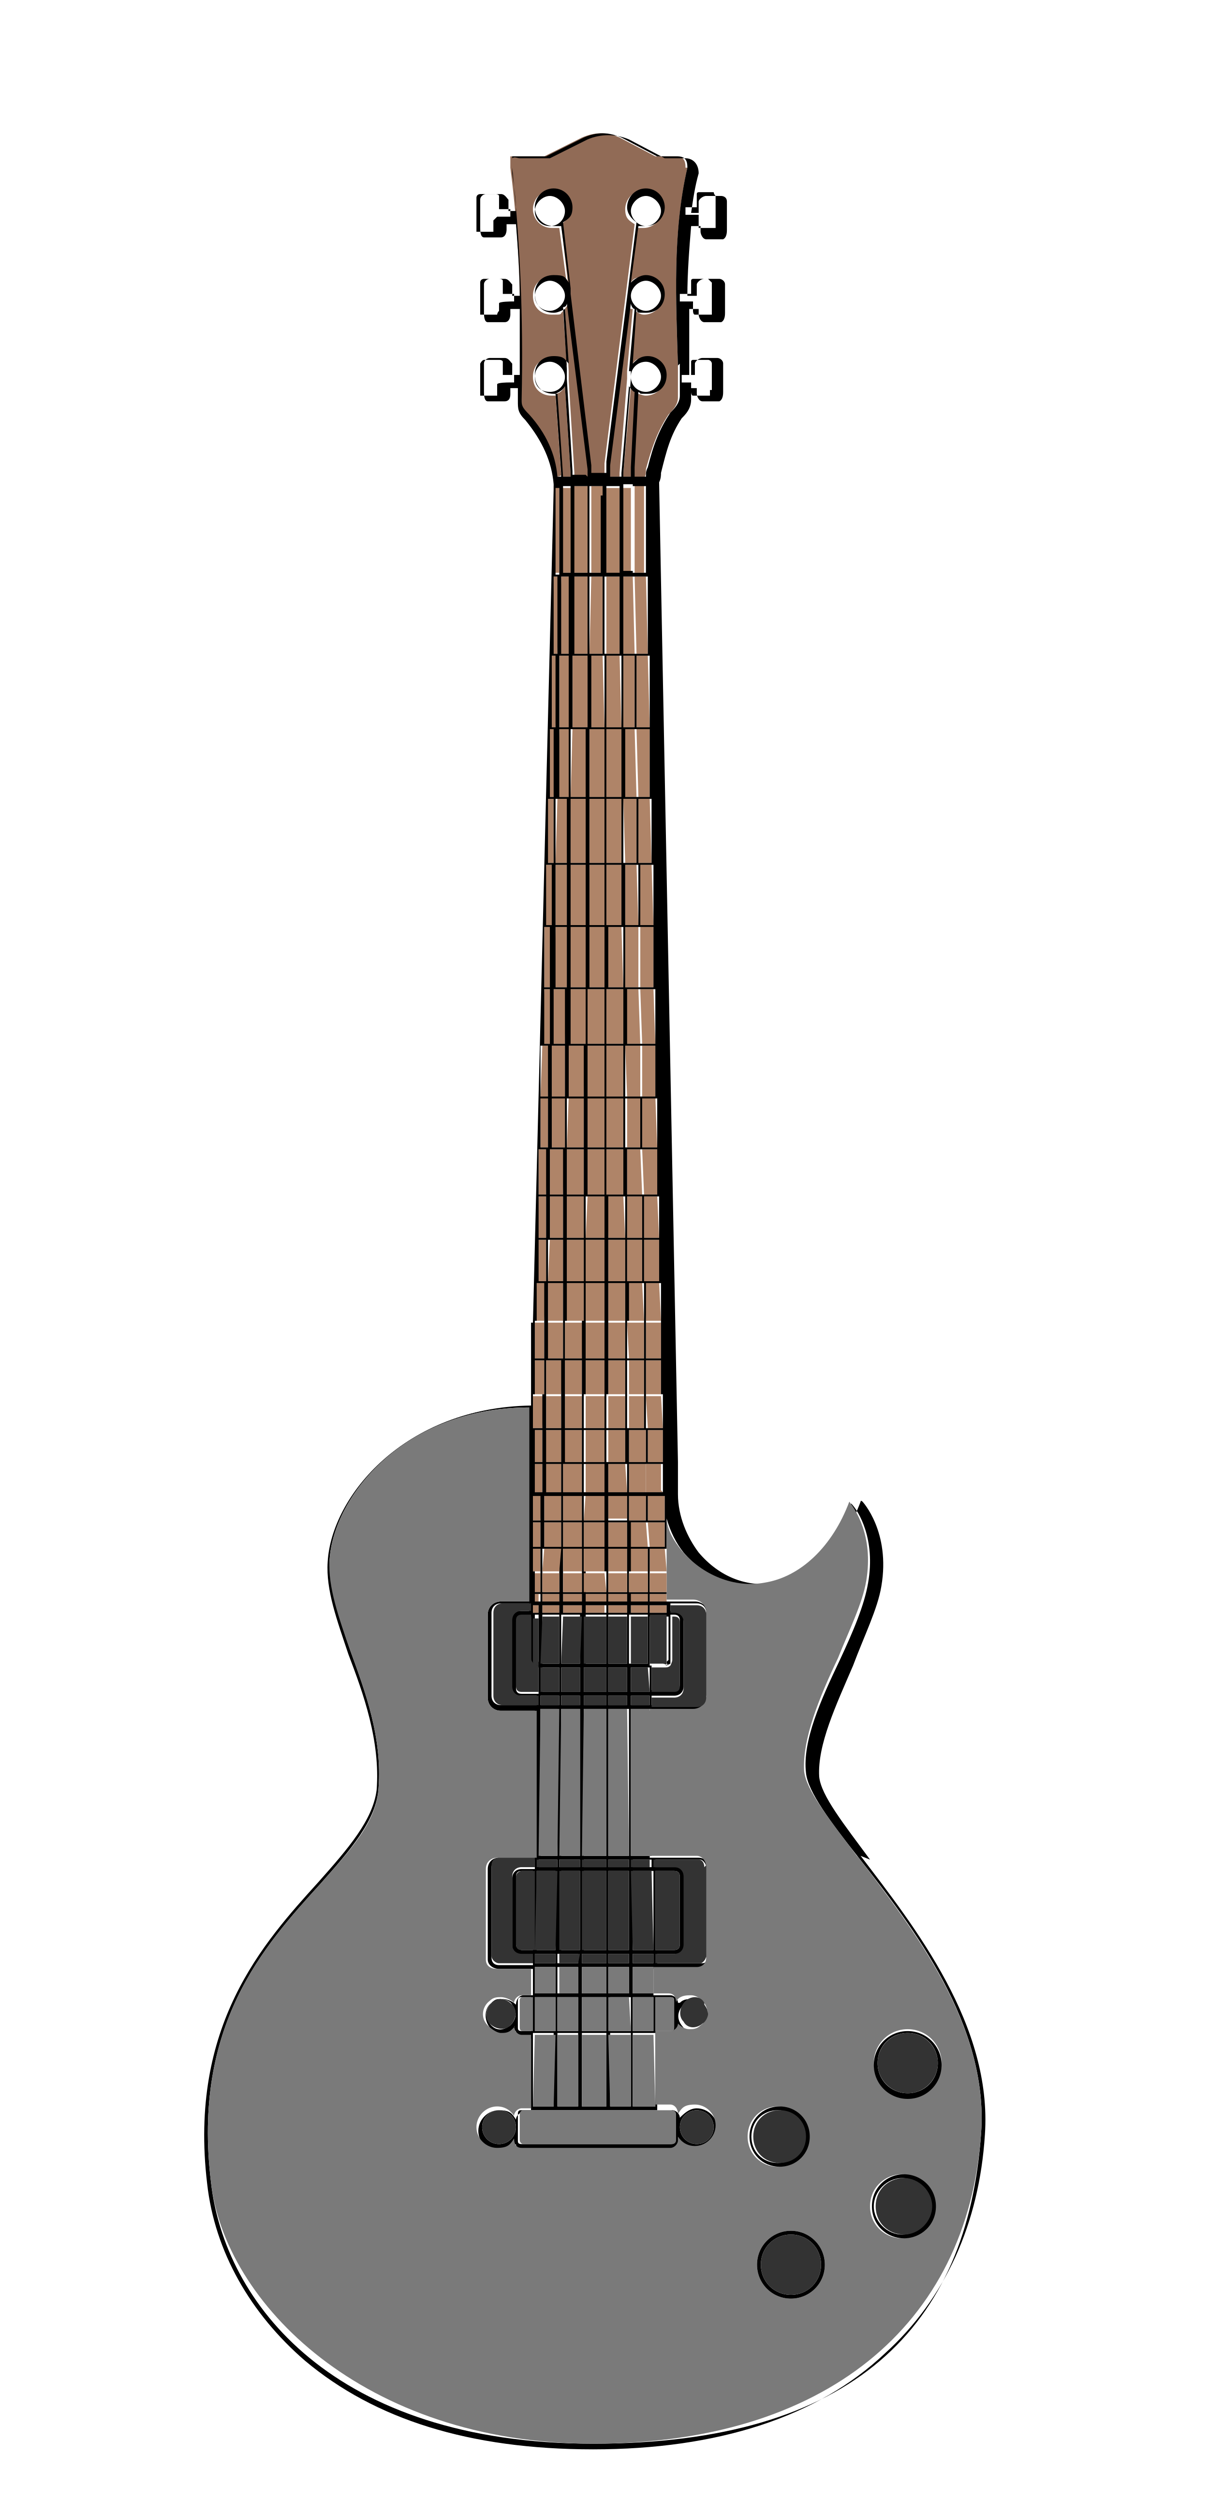 <?xml version="1.0" encoding="UTF-8"?>
<svg id="Layer_1" data-name="Layer 1" xmlns="http://www.w3.org/2000/svg" version="1.1" viewBox="0 0 64.2 132.7">
  <defs>
    <style>
      .cls-1 {
        fill: #eaeaea;
      }

      .cls-1, .cls-2, .cls-3, .cls-4, .cls-5, .cls-6 {
        stroke-width: 0px;
      }

      .cls-2 {
        fill: #000;
      }

      .cls-3 {
        fill: #7a7a7a;
      }

      .cls-4 {
        fill: #916b56;
      }

      .cls-5 {
        fill: #333;
      }

      .cls-6 {
        fill: #af8468;
      }
    </style>
  </defs>
  <g>
    <path class="cls-4" d="M30.3,25.1c0,0,0,.1,0,.2h-.5v-.2l-.3-4.2c.2,0,.4-.2.5-.4l.3,4.6Z"/>
    <path class="cls-4" d="M31.2,24.9c0,.1,0,.3,0,.4h-.7c0,0,0-.2,0-.2l-.3-4.9c0,0,0-.1,0-.2,0-.1,0-.2,0-.3l-.2-3.3c0,0,.1-.2.2-.2l1.1,8.8Z"/>
    <path class="cls-4" d="M33.6,16.4l-.3,3.3c0,.1,0,.2,0,.3s0,0,0,.1l-.4,5c0,0,0,.1,0,.2h-.7c0-.2,0-.4,0-.6l1.1-8.6c0,.1.1.2.2.3Z"/>
    <path class="cls-4" d="M33.8,20.8h0l-.2,4c0,.2,0,.3,0,.5h-.5c0,0,0-.1,0-.2l.4-4.6c0,.1.2.2.3.3Z"/>
    <path class="cls-4" d="M36.5,8.9c-.8,3.6-.6,7.1-.5,10.5,0,.5,0,1.1,0,1.7,0,.4-.3.7-.5.9h0c-.6.9-.9,1.8-1.2,2.9,0,.2,0,.3-.1.5h-.6c0-.1,0-.3,0-.5l.2-4c.2,0,.3.1.5.1.5,0,1-.4,1-1s-.4-1-1-1-.6.2-.8.4l.2-2.9c.2.1.3.2.5.2.5,0,1-.4,1-1s-.4-1-1-1-.6.2-.8.4l.4-3c.1,0,.2,0,.4,0,.5,0,1-.5,1-1s-.4-1-1-1-1,.5-1,1,.2.6.5.8l-1.6,12.7c0,.2,0,.4,0,.6h-.8c0-.1,0-.3,0-.4l-1.1-9.1s0,0,0,0c0-.1,0-.2,0-.3l-.4-3.5c.3-.2.5-.5.5-.8,0-.5-.4-1-1-1s-1,.5-1,1,.4,1,1,1,.3,0,.4,0l.4,3c-.2-.2-.4-.4-.8-.4-.6,0-1,.4-1,1s.4,1,1,1,.4,0,.6-.2l.2,2.9c-.2-.2-.5-.4-.8-.4-.6,0-1,.4-1,1s.4,1,1,1,.1,0,.2,0l.3,4.2h0c0,.1-.3.1-.3.1-.2-1.2-.7-2.3-1.5-3.3-.4-.4-.4-.6-.4-.8.1-4.5,0-8.5-.5-12.3,0-.4,0-.6,0-.6,0,0,.1,0,.2,0,0,0,.1,0,.2,0h1.4l2-1c.7-.3,1.3-.3,2,0l1.9,1h1.1c.5,0,.5.4.5.6Z"/>
    <path class="cls-6" d="M29.7,25.8h0c0,0,0,4.6,0,4.6h-.3v-4.6h.4Z"/>
    <path class="cls-6" d="M30.4,25.8v4.6h-.6v-4.5c0,0,0,0,0,0h.5Z"/>
    <path class="cls-6" d="M31.2,26.3v4.1h-.8v-4.6h.8c0,.2,0,.3,0,.5Z"/>
    <path class="cls-6" d="M32.1,25.8c0,.2,0,.3,0,.5v4.1h-.7v-4.1c0-.2,0-.3,0-.5h.7Z"/>
    <path class="cls-6" d="M32.9,25.9v4.6s-.7,0-.7,0v-4.1c0-.2,0-.3,0-.5h.7Z"/>
    <path class="cls-6" d="M33.5,26v4.5c0,0-.5,0-.5,0v-4.6s0,0,0,0h.5v.2Z"/>
    <path class="cls-6" d="M34.2,25.8v4.6c0,0-.5,0-.5,0v-4.5c0,0,0-.1,0-.2h.6Z"/>
    <polygon class="cls-6" points="29.7 30.6 29.6 34.7 29.3 34.7 29.4 30.6 29.7 30.6"/>
    <polygon class="cls-6" points="30.3 30.6 30.2 34.7 29.7 34.7 29.8 30.6 30.3 30.6"/>
    <polygon class="cls-6" points="31.2 30.6 31.2 34.7 30.4 34.7 30.4 30.6 31.2 30.6"/>
    <polygon class="cls-6" points="32 30.6 32 34.7 31.3 34.7 31.4 30.6 32 30.6"/>
    <polygon class="cls-6" points="32.9 30.6 32.9 34.7 32.2 34.7 32.2 30.6 32.9 30.6"/>
    <polygon class="cls-6" points="33.6 30.6 33.7 34.7 33.1 34.7 33.1 30.6 33.6 30.6"/>
    <polygon class="cls-6" points="34.3 30.6 34.4 34.7 33.8 34.7 33.7 30.6 34.3 30.6"/>
    <polygon class="cls-6" points="29.6 34.8 29.5 38.6 29.2 38.6 29.3 34.8 29.6 34.8"/>
    <polygon class="cls-6" points="30.2 34.8 30.2 38.6 29.7 38.6 29.7 34.8 30.2 34.8"/>
    <polygon class="cls-6" points="31.2 34.8 31.2 38.6 30.4 38.6 30.4 34.8 31.2 34.8"/>
    <polygon class="cls-6" points="32 34.8 32.1 38.6 31.3 38.6 31.3 34.8 32 34.8"/>
    <polygon class="cls-6" points="32.9 34.8 33 38.6 32.2 38.6 32.2 34.8 32.9 34.8"/>
    <polygon class="cls-6" points="33.7 34.8 33.7 38.6 33.1 38.6 33.1 34.8 33.7 34.8"/>
    <polygon class="cls-6" points="34.4 34.8 34.5 38.6 33.8 38.6 33.8 34.8 34.4 34.8"/>
    <polygon class="cls-6" points="29.5 38.7 29.4 42.3 29.1 42.3 29.2 38.7 29.5 38.7"/>
    <polygon class="cls-6" points="30.2 38.7 30.2 42.3 29.6 42.3 29.7 38.7 30.2 38.7"/>
    <polygon class="cls-6" points="31.2 38.7 31.1 42.3 30.3 42.3 30.4 38.7 31.2 38.7"/>
    <polygon class="cls-6" points="32.1 38.7 32.1 42.3 31.3 42.3 31.3 38.7 32.1 38.7"/>
    <polygon class="cls-6" points="33 38.7 33 42.3 32.2 42.3 32.2 38.7 33 38.7"/>
    <polygon class="cls-6" points="33.7 38.7 33.8 42.3 33.1 42.3 33.1 38.7 33.7 38.7"/>
    <polygon class="cls-6" points="34.5 38.7 34.5 42.3 33.9 42.3 33.8 38.7 34.5 38.7"/>
    <polygon class="cls-6" points="29.4 42.4 29.4 45.8 29 45.8 29.1 42.4 29.4 42.4"/>
    <polygon class="cls-6" points="30.2 42.4 30.1 45.8 29.5 45.8 29.6 42.4 30.2 42.4"/>
    <polygon class="cls-6" points="31.1 42.4 31.1 45.8 30.3 45.8 30.3 42.4 31.1 42.4"/>
    <polygon class="cls-6" points="32.1 42.4 32.1 45.8 31.3 45.8 31.3 42.4 32.1 42.4"/>
    <polygon class="cls-6" points="33 42.4 33 45.8 32.2 45.8 32.2 42.4 33 42.4"/>
    <polygon class="cls-6" points="33.8 42.4 33.8 45.8 33.2 45.8 33.1 42.4 33.8 42.4"/>
    <polygon class="cls-6" points="34.5 42.4 34.6 45.8 33.9 45.8 33.9 42.4 34.5 42.4"/>
    <polygon class="cls-6" points="34.6 45.9 34.7 49.1 34 49.1 33.9 45.9 34.6 45.9"/>
    <polygon class="cls-6" points="33.8 45.9 33.9 49.1 33.2 49.1 33.2 45.9 33.8 45.9"/>
    <polygon class="cls-6" points="33 45.9 33 49.1 32.2 49.1 32.2 45.9 33 45.9"/>
    <polygon class="cls-6" points="32.1 45.9 32.1 49.1 31.2 49.1 31.3 45.9 32.1 45.9"/>
    <polygon class="cls-6" points="31.1 45.9 31.1 49.1 30.2 49.1 30.3 45.9 31.1 45.9"/>
    <polygon class="cls-6" points="30.1 45.9 30.1 49.1 29.5 49.1 29.5 45.9 30.1 45.9"/>
    <polygon class="cls-6" points="29.4 45.9 29.3 49.1 28.9 49.1 29 45.9 29.4 45.9"/>
    <polygon class="cls-6" points="29.3 49.2 29.2 52.4 28.9 52.4 28.9 49.2 29.3 49.2"/>
    <polygon class="cls-6" points="30.1 49.2 30.1 52.4 29.4 52.4 29.5 49.2 30.1 49.2"/>
    <polygon class="cls-6" points="31.1 49.2 31.1 52.4 30.2 52.4 30.2 49.2 31.1 49.2"/>
    <polygon class="cls-6" points="32.1 49.2 32.1 52.4 31.2 52.4 31.2 49.2 32.1 49.2"/>
    <polygon class="cls-6" points="33 49.2 33.1 52.4 32.2 52.4 32.2 49.2 33 49.2"/>
    <polygon class="cls-6" points="33.9 49.2 33.9 52.4 33.2 52.4 33.2 49.2 33.9 49.2"/>
    <polygon class="cls-6" points="34.7 49.2 34.7 52.4 34 52.4 34 49.2 34.7 49.2"/>
    <polygon class="cls-6" points="29.2 52.5 29.2 55.4 28.8 55.4 28.9 52.5 29.2 52.5"/>
    <polygon class="cls-6" points="30.1 52.5 30 55.4 29.3 55.4 29.4 52.5 30.1 52.5"/>
    <polygon class="cls-6" points="31.1 52.5 31.1 55.4 30.2 55.4 30.2 52.5 31.1 52.5"/>
    <polygon class="cls-6" points="32.1 52.5 32.1 55.4 31.2 55.4 31.2 52.5 32.1 52.5"/>
    <polygon class="cls-6" points="33.1 52.5 33.1 55.4 32.2 55.4 32.2 52.5 33.1 52.5"/>
    <polygon class="cls-6" points="33.9 52.5 34 55.4 33.2 55.4 33.2 52.5 33.9 52.5"/>
    <polygon class="cls-6" points="34.7 52.5 34.8 55.4 34.1 55.4 34 52.5 34.7 52.5"/>
    <polygon class="cls-6" points="34.8 55.5 34.8 58.2 34.1 58.2 34.1 55.5 34.8 55.5"/>
    <polygon class="cls-6" points="34 55.5 34 58.2 33.3 58.2 33.2 55.5 34 55.5"/>
    <polygon class="cls-6" points="33.1 55.5 33.1 58.2 32.2 58.2 32.2 55.5 33.1 55.5"/>
    <polygon class="cls-6" points="32.1 55.5 32.1 58.2 31.2 58.2 31.2 55.5 32.1 55.5"/>
    <polygon class="cls-6" points="31.1 55.5 31 58.2 30.2 58.2 30.2 55.5 31.1 55.5"/>
    <polygon class="cls-6" points="30 55.5 30 58.2 29.3 58.2 29.3 55.5 30 55.5"/>
    <polygon class="cls-6" points="29.2 55.5 29.1 58.2 28.7 58.2 28.8 55.5 29.2 55.5"/>
    <polygon class="cls-6" points="29.1 58.2 29.1 60.9 28.7 60.9 28.7 58.2 29.1 58.2"/>
    <polygon class="cls-6" points="30 58.2 30 60.9 29.2 60.9 29.3 58.2 30 58.2"/>
    <polygon class="cls-6" points="31 58.2 31 60.9 30.1 60.9 30.2 58.2 31 58.2"/>
    <polygon class="cls-6" points="32.1 58.2 32.1 60.9 31.2 60.9 31.2 58.2 32.1 58.2"/>
    <polygon class="cls-6" points="33.1 58.2 33.1 60.9 32.2 60.9 32.2 58.2 33.1 58.2"/>
    <polygon class="cls-6" points="34 58.2 34 60.9 33.3 60.9 33.3 58.2 34 58.2"/>
    <polygon class="cls-6" points="34.8 58.2 34.9 60.9 34.1 60.9 34.1 58.2 34.8 58.2"/>
    <polygon class="cls-6" points="29.1 61 29 63.4 28.6 63.4 28.6 61 29.1 61"/>
    <polygon class="cls-6" points="30 61 29.9 63.4 29.2 63.4 29.2 61 30 61"/>
    <polygon class="cls-6" points="31 61 31 63.4 30.1 63.4 30.1 61 31 61"/>
    <polygon class="cls-6" points="32.1 61 32.1 63.4 31.2 63.4 31.2 61 32.1 61"/>
    <polygon class="cls-6" points="33.1 61 33.1 63.4 32.2 63.4 32.2 61 33.1 61"/>
    <polygon class="cls-6" points="34 61 34.1 63.4 33.3 63.4 33.3 61 34 61"/>
    <polygon class="cls-6" points="34.9 61 34.9 63.4 34.2 63.4 34.1 61 34.9 61"/>
    <polygon class="cls-6" points="34.9 63.5 35 65.7 34.2 65.7 34.2 63.5 34.9 63.5"/>
    <polygon class="cls-6" points="34.1 63.5 34.1 65.7 33.3 65.7 33.3 63.5 34.1 63.5"/>
    <polygon class="cls-6" points="33.1 63.5 33.2 65.7 32.3 65.7 32.2 63.5 33.1 63.5"/>
    <polygon class="cls-6" points="32.1 63.5 32.1 65.7 31.1 65.7 31.2 63.5 32.1 63.5"/>
    <polygon class="cls-6" points="31 63.5 31 65.7 30.1 65.7 30.1 63.5 31 63.5"/>
    <polygon class="cls-6" points="29.9 63.5 29.9 65.7 29.2 65.7 29.2 63.5 29.9 63.5"/>
    <polygon class="cls-6" points="29 63.5 29 65.7 28.5 65.7 28.6 63.5 29 63.5"/>
    <polygon class="cls-6" points="29 65.8 29 68 28.5 68 28.5 65.8 29 65.8"/>
    <polygon class="cls-6" points="29.9 65.8 29.9 68 29.1 68 29.2 65.8 29.9 65.8"/>
    <polygon class="cls-6" points="31 65.8 31 68 30.1 68 30.1 65.8 31 65.8"/>
    <polygon class="cls-6" points="32.1 65.8 32.1 68 31.1 68 31.1 65.8 32.1 65.8"/>
    <polygon class="cls-6" points="33.2 65.8 33.2 68 32.3 68 32.3 65.8 33.2 65.8"/>
    <polygon class="cls-6" points="34.1 65.8 34.1 68 33.3 68 33.3 65.8 34.1 65.8"/>
    <polygon class="cls-6" points="35 65.8 35 68 34.2 68 34.2 65.8 35 65.8"/>
    <polygon class="cls-6" points="35 68.1 35.1 70.1 34.3 70.1 34.2 68.1 35 68.1"/>
    <polygon class="cls-6" points="34.1 68.1 34.2 70.1 33.3 70.1 33.3 68.1 34.1 68.1"/>
    <polygon class="cls-6" points="33.2 68.1 33.2 70.1 32.3 70.1 32.3 68.1 33.2 68.1"/>
    <polygon class="cls-6" points="32.1 68.1 32.1 70.1 31.1 70.1 31.1 68.1 32.1 68.1"/>
    <polygon class="cls-6" points="31 68.1 31 70.1 30 70.1 30.1 68.1 31 68.1"/>
    <polygon class="cls-6" points="29.9 68.1 29.9 70.1 29.1 70.1 29.1 68.1 29.9 68.1"/>
    <polygon class="cls-6" points="29 68.1 28.9 70.1 28.4 70.1 28.5 68.1 29 68.1"/>
    <polygon class="cls-6" points="28.9 70.2 28.9 72.1 28.4 72.1 28.4 70.2 28.9 70.2"/>
    <polygon class="cls-6" points="29.9 70.2 29.9 72.1 29 72.1 29.1 70.2 29.9 70.2"/>
    <polygon class="cls-6" points="31 70.2 30.9 72.1 30 72.1 30 70.2 31 70.2"/>
    <polygon class="cls-6" points="32.1 70.2 32.1 72.1 31.1 72.1 31.1 70.2 32.1 70.2"/>
    <polygon class="cls-6" points="33.2 70.2 33.2 72.1 32.3 72.1 32.3 70.2 33.2 70.2"/>
    <polygon class="cls-6" points="34.2 70.2 34.2 72.1 33.4 72.1 33.3 70.2 34.2 70.2"/>
    <polygon class="cls-6" points="35.1 70.2 35.1 72.1 34.3 72.1 34.3 70.2 35.1 70.2"/>
    <polygon class="cls-6" points="35.1 72.2 35.1 74 34.3 74 34.3 72.2 35.1 72.2"/>
    <polygon class="cls-6" points="34.2 72.2 34.2 74 33.4 74 33.4 72.2 34.2 72.2"/>
    <polygon class="cls-6" points="33.2 72.2 33.2 74 32.3 74 32.3 72.2 33.2 72.2"/>
    <polygon class="cls-6" points="32.1 72.2 32.1 74 31.1 74 31.1 72.2 32.1 72.2"/>
    <polygon class="cls-6" points="30.9 72.2 30.9 74 30 74 30 72.2 30.9 72.2"/>
    <polygon class="cls-6" points="29.9 72.2 29.8 74 29 74 29 72.2 29.9 72.2"/>
    <polygon class="cls-6" points="28.9 72.2 28.9 74 28.3 74 28.4 72.2 28.9 72.2"/>
    <polygon class="cls-6" points="28.9 74.1 28.8 75.8 28.3 75.8 28.3 74.2 28.3 74.1 28.9 74.1"/>
    <polygon class="cls-6" points="29.8 74.1 29.8 75.8 29 75.8 29 74.1 29.8 74.1"/>
    <polygon class="cls-6" points="30.9 74.1 30.9 75.8 30 75.8 30 74.1 30.9 74.1"/>
    <polygon class="cls-6" points="32.1 74.1 32.1 75.8 31.1 75.8 31.1 74.1 32.1 74.1"/>
    <polygon class="cls-6" points="33.2 74.1 33.2 75.8 32.3 75.8 32.3 74.1 33.2 74.1"/>
    <polygon class="cls-6" points="34.2 74.1 34.2 75.8 33.4 75.8 33.4 74.1 34.2 74.1"/>
    <polygon class="cls-6" points="35.1 74.1 35.2 75.8 34.4 75.8 34.3 74.1 35.1 74.1"/>
    <polygon class="cls-6" points="35.2 77.4 35.2 77.6 34.4 77.6 34.4 75.9 35.2 75.9 35.2 77.4 35.2 77.4"/>
    <polygon class="cls-6" points="34.3 75.9 34.3 77.6 33.4 77.6 33.4 75.9 34.3 75.9"/>
    <polygon class="cls-6" points="33.2 75.9 33.2 77.6 32.3 77.6 32.3 75.9 33.2 75.9"/>
    <polygon class="cls-6" points="32.1 75.9 32.1 77.6 31.1 77.6 31.1 75.9 32.1 75.9"/>
    <polygon class="cls-6" points="30.9 75.9 30.9 77.6 29.9 77.6 30 75.9 30.9 75.9"/>
    <polygon class="cls-6" points="29.8 75.9 29.8 77.6 28.9 77.6 29 75.9 29.8 75.9"/>
    <polygon class="cls-6" points="28.8 75.9 28.8 77.6 28.3 77.6 28.3 75.9 28.8 75.9"/>
    <polygon class="cls-6" points="28.8 77.7 28.8 79.2 28.3 79.2 28.3 77.7 28.8 77.7"/>
    <polygon class="cls-6" points="29.8 77.7 29.8 79.2 28.9 79.2 28.9 77.7 29.8 77.7"/>
    <polygon class="cls-6" points="30.9 77.7 30.9 79.2 29.9 79.2 29.9 77.7 30.9 77.7"/>
    <polygon class="cls-6" points="32.1 77.7 32.1 79.2 31.1 79.2 31.1 77.7 32.1 77.7"/>
    <polygon class="cls-6" points="33.2 77.7 33.3 79.2 32.3 79.2 32.3 77.7 33.2 77.7"/>
    <polygon class="cls-6" points="34.3 77.7 34.3 79.2 33.4 79.2 33.4 77.7 34.3 77.7"/>
    <path class="cls-6" d="M35.2,79.2h0c0,0-.9,0-.9,0v-1.5s.8,0,.8,0v1.3s0,0,0,.1Z"/>
    <polygon class="cls-6" points="35.3 79.3 35.3 80.7 34.4 80.7 34.4 79.3 35.3 79.3"/>
    <polygon class="cls-6" points="35.3 80.8 35.3 82.1 34.5 82.1 34.4 80.8 35.3 80.8"/>
    <polygon class="cls-6" points="34.3 80.8 34.4 82.1 33.4 82.1 33.4 80.8 34.3 80.8"/>
    <polygon class="cls-6" points="34.3 79.3 34.3 80.7 33.4 80.7 33.4 79.3 34.3 79.3"/>
    <rect class="cls-6" x="32.3" y="79.3" width="1" height="1.3"/>
    <polygon class="cls-6" points="32.1 79.3 32.1 80.7 31 80.7 31.1 79.3 32.1 79.3"/>
    <polygon class="cls-6" points="30.9 79.3 30.9 80.7 29.9 80.7 29.9 79.3 30.9 79.3"/>
    <polygon class="cls-6" points="29.8 79.3 29.8 80.7 28.9 80.7 28.9 79.3 29.8 79.3"/>
    <polygon class="cls-6" points="28.8 79.3 28.7 80.7 28.3 80.7 28.3 79.3 28.8 79.3"/>
    <polygon class="cls-6" points="28.7 80.8 28.7 82.1 28.3 82.1 28.3 80.8 28.7 80.8"/>
    <polygon class="cls-6" points="29.8 80.8 29.8 82.1 28.9 82.1 28.9 80.8 29.8 80.8"/>
    <polygon class="cls-6" points="30.9 80.8 30.9 82.1 29.9 82.1 29.9 80.8 30.9 80.8"/>
    <polygon class="cls-6" points="32.1 80.8 32.1 82.1 31 82.1 31 80.8 32.1 80.8"/>
    <rect class="cls-6" x="32.3" y="80.8" width="1" height="1.3"/>
    <rect class="cls-6" x="32.3" y="82.2" width="1" height="1.2"/>
    <polygon class="cls-6" points="34.4 82.2 34.4 83.4 33.4 83.4 33.4 82.2 34.4 82.2"/>
    <polygon class="cls-6" points="35.3 82.2 35.4 83.4 34.5 83.4 34.5 82.2 35.3 82.2"/>
    <polygon class="cls-6" points="28.7 82.2 28.7 83.4 28.3 83.4 28.3 82.2 28.7 82.2"/>
    <polygon class="cls-6" points="28.7 83.5 28.7 84.5 28.3 84.5 28.3 83.5 28.7 83.5"/>
    <polygon class="cls-6" points="28.6 85.2 28.6 85.6 28.3 85.6 28.3 85.2 28.6 85.2"/>
    <rect class="cls-6" x="28.3" y="84.6" width=".3" height=".4"/>
    <rect class="cls-6" x="28.8" y="84.6" width=".9" height=".4"/>
    <rect class="cls-6" x="28.8" y="85.2" width=".9" height=".4"/>
    <polygon class="cls-6" points="30.9 85.2 30.9 85.6 29.9 85.6 29.9 85.2 30.9 85.2"/>
    <polygon class="cls-6" points="30.9 84.6 30.9 85 29.9 85 29.9 84.6 30.9 84.6"/>
    <rect class="cls-6" x="31" y="85.2" width="1.1" height=".4"/>
    <polygon class="cls-6" points="32.2 84.6 32.2 85 31 85 31 84.6 32.2 84.6"/>
    <rect class="cls-6" x="32.3" y="84.6" width="1" height=".4"/>
    <rect class="cls-6" x="32.3" y="85.2" width="1" height=".4"/>
    <polygon class="cls-6" points="34.4 85.2 34.4 85.6 33.5 85.6 33.5 85.2 34.4 85.2"/>
    <polygon class="cls-6" points="34.4 84.6 34.4 85 33.4 85 33.4 84.6 34.4 84.6"/>
    <polygon class="cls-6" points="35.4 84.6 35.4 85 34.5 85 34.5 84.6 35.4 84.6"/>
    <polygon class="cls-6" points="35.4 85.2 35.4 85.6 34.5 85.6 34.5 85.2 35.4 85.2"/>
    <path class="cls-2" d="M45.7,98.5c2.9,3.8,7,9,6.6,14.8-.3,4.7-2.1,8.7-5.3,11.6-3.6,3.4-8.9,5.1-15.5,5.1s-11.6-1.6-15.3-4.7c-2.9-2.5-4.8-5.8-5.2-9.4-1-8.4,3-12.8,5.9-16,1.6-1.8,2.9-3.3,3.1-4.9.2-2.6-.7-5.1-1.5-7.2-.6-1.8-1.2-3.4-1.1-4.9.2-3.5,4.1-8.2,10.8-8.3v-4.4c.1,0,.1,0,.1,0l1.1-44.2h0v-.3c-.1-1.2-.6-2.3-1.5-3.4-.4-.4-.4-.6-.4-1,0-.2,0-.5,0-.7h-.4c0,0,0,.2,0,.3s0,.4-.3.4h-.3c-.2,0-.6,0-.6,0-.2,0-.2-.4-.2-.5s0-1.3,0-1.5.2-.3.3-.3h0s.6,0,.8,0c.2,0,.3.2.4.3h0v.6h.4c0-1.2,0-2.4,0-3.5h-.5v.3c0,0,0,.4-.3.4,0,0-.2,0-.3,0-.2,0-.6,0-.6,0-.2,0-.2-.4-.2-.5s0-1.3,0-1.5c0-.2.2-.3.3-.3h0s0,0,0,0c0,0,.6,0,.8,0,.2,0,.3.2.4.3h0v.6h.4c0-1.3-.1-2.5-.2-3.8h-.5c0,0,0,.2,0,.3,0,0,0,.4-.3.4,0,0-.2,0-.3,0-.2,0-.6,0-.6,0-.2,0-.2-.4-.2-.5s0-1.3,0-1.5c0-.2.2-.3.3-.3h0s0,0,0,0c0,0,.6,0,.8,0,.2,0,.3.2.4.3h0v.6h.4c0-.7-.1-1.3-.2-2,0-.4,0-.7,0-.8.1-.1.3,0,.4,0,0,0,.1,0,.2,0h1.4l2-1c.7-.3,1.5-.3,2.2,0l1.9,1h1.1c.4,0,.7.3.7.8-.2.7-.3,1.4-.4,2.1h.4v-.6c0-.1.2-.3.4-.3.2,0,.7,0,.8,0h0s.3,0,.3.3c0,.2,0,1.4,0,1.5s0,.4-.2.5c0,0-.4,0-.6,0h-.3c-.2,0-.3-.3-.3-.4v-.3h-.5c-.1,1.2-.2,2.5-.2,3.7h.5v-.6c0-.1.2-.3.4-.3.2,0,.8,0,.8,0h0c.1,0,.3.1.3.3,0,.2,0,1.4,0,1.5s0,.4-.2.5c0,0-.4,0-.6,0s-.3,0-.3,0c-.2,0-.3-.3-.3-.4,0-.1,0-.2,0-.3h-.5c0,1.1,0,2.1,0,3.2,0,.1,0,.2,0,.3h.3v-.6c0-.1.2-.3.4-.3.2,0,.8,0,.8,0h0c.1,0,.3.1.3.3,0,.2,0,1.4,0,1.5s0,.4-.2.5c0,0-.4,0-.6,0s-.3,0-.3,0c-.2,0-.3-.3-.3-.4,0-.1,0-.2,0-.3h-.3c0,.2,0,.4,0,.6,0,.5-.3.8-.5,1h0c-.6.9-.8,1.7-1.1,2.9,0,.1,0,.3-.1.5l1,52v1.7c0,1.2.5,2.3,1.1,3.1,1.1,1.3,2.6,1.9,4.2,1.6,1.9-.3,3.5-1.9,4.4-4.3h0c0-.1.1,0,.1,0,0,0,1.5,1.6,1,4.5-.2,1.2-.9,2.6-1.5,4.2-.9,2.1-1.9,4.2-1.8,5.9.1,1,1.3,2.5,2.7,4.4ZM52.1,113.2c.4-5.7-3.6-10.9-6.5-14.6-1.5-1.9-2.7-3.5-2.8-4.5-.2-1.7.8-3.9,1.8-6,.7-1.5,1.3-2.9,1.5-4.1.4-2.3-.5-3.8-.9-4.2-.9,2.4-2.5,3.9-4.5,4.3-1.6.3-3.3-.4-4.4-1.7-.4-.5-.7-1.1-.9-1.8v4.4h1.5c.4,0,.7.3.7.7v4.4c0,.4-.3.7-.7.7h-2.4v7.8h2.6c.3,0,.5.2.5.6v4.8c0,.3-.2.5-.5.5h-2.4v1.4h.9c.2,0,.4.2.4.4h0c0,0,0,0,.1,0,.2-.2.4-.2.7-.2.2,0,.5.1.6.3.3.4.3,1-.1,1.3-.2.1-.4.2-.6.2s0,0,0,0c-.3,0-.5-.1-.6-.3,0,0,0,0,0,0h0c0,.3-.2.5-.4.5h-.8v3.9h.8c.2,0,.4.2.4.4h0c.2-.2.5-.5.9-.5.6,0,1.1.5,1.1,1.1s-.5,1.1-1.1,1.1-.7-.2-.9-.5v.2c0,.2-.2.4-.4.4h-7.9c-.2,0-.4-.2-.4-.4h0c-.2.2-.5.4-.9.4-.6,0-1.1-.5-1.1-1.1s.5-1.1,1.1-1.1.7.2.9.5h0c0-.2.2-.4.4-.4h.4v-3.9c0,0-.4,0-.4,0-.2,0-.4-.2-.4-.4h0c0,0,0,0-.1,0-.2.1-.4.2-.6.2s-.6-.1-.7-.4c-.3-.4-.3-1,.1-1.3.2-.1.4-.2.6-.2s.5.1.7.3c0,0,0,0,0,0h0c0-.3.2-.5.4-.5h.5v-1.4s-1.8,0-1.8,0c-.3,0-.6-.2-.6-.5v-4.8c0-.3.2-.6.6-.6h1.9v-7.8c.1,0-1.8,0-1.8,0-.4,0-.7-.3-.7-.7v-4.4c0-.4.3-.7.7-.7h1.5v-10.3c-6.6,0-10.4,4.7-10.6,8.1,0,1.4.5,3.1,1.1,4.8.8,2.2,1.7,4.6,1.5,7.3-.1,1.7-1.5,3.3-3.1,5.1-3,3.3-6.8,7.5-5.8,15.8.7,6.4,6.5,13.9,20.3,13.9s19.9-6.2,20.6-16.5ZM38,11.9s0-1.3,0-1.5c0,0-.1-.1-.1-.2-.1,0-.6,0-.8,0h0c0,0-.1,0-.1.1v.7h-.6c0,.1,0,.2,0,.4h.7c0,.1,0,.3,0,.5,0,0,0,.2,0,.2.2,0,.8,0,.9,0,0,0,0-.1,0-.3ZM37.8,16.4s0-1.3,0-1.4c0,0-.1-.1-.2-.2-.1,0-.6,0-.8,0h0c0,0-.1,0-.1.1v.7h-.6c0,.1,0,.2,0,.4h.7c0,.1,0,.3,0,.5,0,0,0,.2.1.2.2,0,.8,0,.9,0,0,0,0-.1,0-.3ZM37.8,20.7s0-1.3,0-1.4c0-.1-.1-.2-.2-.2-.1,0-.6,0-.8,0h0c0,0-.1,0-.1.1v.7h-.5c0,.1,0,.2,0,.4h.5c0,.1,0,.3,0,.5,0,0,0,.2.1.2.1,0,.8,0,.9,0,0,0,0-.1,0-.3ZM37.5,107c0-.2,0-.4-.2-.5-.1-.1-.3-.2-.5-.3,0,0,0,0,0,0-.2,0-.3,0-.5.2-.3.3-.4.7-.1,1.1s.3.2.5.3c.2,0,.4,0,.5-.2.2-.1.2-.3.3-.5ZM37.5,103.9v-4.8c0-.2-.2-.4-.3-.4h-2.4v.4h1.1c.3,0,.5.2.5.5v3.6c0,.3-.2.5-.5.5h-1v.5h2.4c.2,0,.3-.2.3-.4ZM37.5,90v-4.4c0-.3-.2-.5-.5-.5h-1.4v.4h.2c.3,0,.5.2.5.5v3.5c0,.3-.2.5-.5.5h-1.2v.5h2.5c.3,0,.5-.2.5-.5ZM37.9,112.9c0-.5-.4-.9-.9-.9s-.9.4-.9.9.4.9.9.9.9-.4.9-.9ZM36,19.4c-.1-3.4-.3-7,.5-10.5,0-.2,0-.6-.5-.6h-1.1s-1.9-1-1.9-1c-.7-.3-1.3-.3-2,0l-2,1h-1.4c0,0-.2,0-.2,0-.1,0-.2,0-.2,0,0,0,0,.2,0,.6.4,3.8.6,7.8.5,12.3,0,.3,0,.4.4.8.9,1,1.4,2.1,1.5,3.3h.3c0-.1-.3-4.4-.3-4.4,0,0-.1,0-.2,0-.6,0-1-.4-1-1s.4-1,1-1,.6.2.8.4l-.2-2.9c-.2.1-.4.2-.6.2-.6,0-1-.4-1-1s.4-1,1-1,.6.1.8.4l-.4-3c-.1,0-.2,0-.4,0-.6,0-1-.5-1-1s.4-1,1-1,1,.5,1,1-.2.6-.5.8l.4,3.5c0,0,0,.2,0,.3s0,0,0,0l1.1,9.1c0,.1,0,.3,0,.4h.8c0-.2,0-.4,0-.6l1.6-12.7c-.3-.2-.5-.5-.5-.8,0-.5.4-1,1-1s1,.5,1,1-.4,1-1,1-.3,0-.4,0l-.4,3c.2-.2.5-.4.8-.4.5,0,1,.4,1,1s-.4,1-1,1-.4,0-.5-.2l-.2,2.9c.2-.2.4-.4.8-.4.5,0,1,.4,1,1s-.4,1-1,1-.3,0-.5-.1l-.2,4c0,.2,0,.3,0,.5h.6c0-.2,0-.3.1-.5.3-1.2.6-2,1.2-2.9h0c.2-.2.5-.5.5-.9,0-.6,0-1.1,0-1.7ZM36.1,103.2v-3.6c0-.2-.1-.3-.3-.3h-1v4.2h1c.2,0,.3-.1.3-.3ZM36.1,89.5v-3.5c0-.2-.1-.3-.3-.3h-.2v2.3c0,.1,0,.2,0,.3,0,0-.2.1-.3.1h-.7v1.3h1.2c.2,0,.3-.1.3-.3ZM35.8,113.6v-1.4c0-.1,0-.2-.2-.2h-7.9c-.1,0-.2,0-.2.2v1.4c0,.1,0,.2.2.2h7.9c.1,0,.2,0,.2-.2ZM35.8,107.6v-1.4c0-.1,0-.2-.2-.2h-.8v1.8h.8c.1,0,.2,0,.2-.2ZM35.5,88.1v-2.3h-1v2.6h.7c0,0,.1,0,.2,0s0-.1,0-.2ZM35.4,85.6v-.4h-.9v.4h.9ZM35.4,85v-.4h-.9v.4h.9ZM35.4,84.5v-1.1h-.9v1.1h.9ZM35.4,83.4v-1.2h-.9v1.2h.9ZM35.3,82.1v-1.3h-.9v1.3h.9ZM35.3,80.7v-1.3h-.9v1.3h.9ZM35.2,79.2h0c0-.1,0-.1,0-.2v-1.3h-.9v1.5h.9ZM35.2,77.6v-.2h0c0,0,0-1.5,0-1.5h-.8v1.7h.9ZM35.2,75.8v-1.8h-.9v1.8h.9ZM35.1,74v-1.8h-.8v1.8h.8ZM35.1,72.1v-2h-.8v2h.8ZM34.3,12c.4,0,.8-.4.8-.8s-.4-.8-.8-.8-.8.4-.8.8.4.8.8.8ZM34.3,16.5c.4,0,.8-.4.8-.8s-.4-.8-.8-.8-.8.4-.8.8.4.8.8.8ZM34.3,20.8c.4,0,.8-.4.8-.8s-.4-.8-.8-.8-.8.3-.8.8.4.8.8.8ZM35.1,70.1v-2h-.8v2h.8ZM35,68v-2.2h-.8v2.2h.8ZM35,65.7v-2.2h-.8v2.2h.8ZM34.9,63.4v-2.4h-.8v2.4h.8ZM34.9,60.9v-2.6h-.8v2.6h.8ZM34.8,58.2v-2.7h-.8v2.7h.8ZM34.8,55.4v-2.9h-.8v2.9h.8ZM34.8,111.8v-3.9h-1.2v3.9h1.2ZM34.7,52.4v-3.2h-.8v3.2h.8ZM34.7,107.8v-1.8h-1.1v1.8h1.1ZM34.7,105.8v-1.4h-1.1v1.4h1.1ZM34.7,104.2v-.5h-1.1v.5h1.1ZM34.7,49.1v-3.2h-.7v3.2h.7ZM34.7,103.5v-4.2h-1.1v4.2h1.1ZM34.6,45.8v-3.4h-.7v3.4h.7ZM34.6,99.1v-.4h-1v.4h1ZM34.6,98.5v-7.8h-1.1v7.8h1.1ZM34.5,42.3v-3.6h-.7v3.6h.7ZM34.5,90.5v-.5h-1v.5h1ZM34.5,38.6v-3.8h-.7v3.8h.7ZM34.5,89.8v-1.3h-1v1.3h1ZM34.4,88.3v-2.6h-1v2.6h1ZM34.4,85.6v-.4h-.9v.4h.9ZM34.4,85v-.4h-.9v.4h.9ZM34.4,34.7v-4.1h-.7v4.1h.7ZM34.4,84.5v-1.1h-1v1.1h1ZM34.4,83.4v-1.2h-.9v1.2h.9ZM34.4,82.1v-1.3h-.9v1.3h.9ZM34.3,80.7v-1.3h-.9v1.3h.9ZM34.3,30.4v-4.6h-.7v4.6h.7ZM34.3,79.2v-1.5h-.9v1.5h.9ZM34.3,77.6v-1.7h-.9v1.7h.9ZM34.2,75.8v-1.8h-.9v1.8h.9ZM34.2,74v-1.8h-.9v1.8h.9ZM34.2,72.1v-2h-.9v2h.9ZM34.2,70.1v-2h-.8v2h.8ZM34.1,68v-2.2h-.8v2.2h.8ZM34.1,65.7v-2.2h-.8v2.2h.8ZM34.1,63.4v-2.4h-.8v2.4h.8ZM34,60.9v-2.6h-.8v2.6h.8ZM34,58.2v-2.7h-.8v2.7h.8ZM34,55.4v-2.9h-.7v2.9h.7ZM33.9,52.4v-3.2h-.7v3.2h.7ZM33.9,49.1v-3.2h-.7v3.2h.7ZM33.8,45.8v-3.4h-.7v3.4h.7ZM33.8,42.3v-3.6h-.6v3.6h.6ZM33.7,20.8h0c-.1,0-.2-.2-.3-.3l-.4,4.6c0,0,0,.1,0,.2h.5c0-.2,0-.3,0-.5l.2-4ZM33.7,38.6v-3.8h-.6v3.8h.6ZM33.7,34.7v-4.1h-.6v4.1h.6ZM33.4,19.7l.3-3.3c-.1,0-.2-.2-.2-.3l-1.1,8.6c0,.2,0,.4,0,.6h.7c0,0,0-.1,0-.2l.4-5s0,0,0-.1c0-.1,0-.2,0-.3ZM33.6,30.4v-4.5c0,0,0-.1,0-.2h-.5c0,0,0,4.6,0,4.6h.5ZM33.5,111.8v-3.9h-1.1v3.9h1.1ZM33.5,107.8v-1.8h-1.1v1.8h1.1ZM33.4,105.8v-1.4h-1.1v1.4h1.1ZM33.4,104.2v-.5h-1.1v.5h1.1ZM33.4,103.5v-4.2h-1.1v4.2h1.1ZM33.4,99.1v-.4h-1.1v.4h1.1ZM33.4,98.5v-7.8h-1.1v7.8h1.1ZM33.3,90.5v-.5h-1v.5h1ZM33.3,89.8v-1.3h-1v1.3h1ZM33.3,88.3v-2.6h-1v2.6h1ZM33.3,85.6v-.4h-1v.4h1ZM33.3,85v-.4h-1v.4h1ZM33.3,84.5v-1.1h-1v1.1h1ZM33.3,83.4v-1.2h-1v1.2h1ZM33.3,82.1v-1.3h-1v1.3h1ZM33.3,80.7v-1.3h-1v1.3h1ZM33.3,79.2v-1.5h-1v1.5h1ZM33.2,77.6v-1.7h-1v1.7h1ZM33.2,75.8v-1.8h-1v1.8h1ZM33.2,74v-1.8h-.9v1.8h.9ZM33.2,72.1v-2h-.9v2h.9ZM33.2,70.1v-2h-.9v2h.9ZM33.2,68v-2.2h-.9v2.2h.9ZM33.2,65.7v-2.2h-.9v2.2h.9ZM33.1,63.4v-2.4h-.9v2.4h.9ZM33.1,60.9v-2.6h-.9v2.6h.9ZM33.1,58.2v-2.7h-.9v2.7h.9ZM33.1,55.4v-2.9h-.9v2.9h.9ZM33.1,52.4v-3.2h-.8v3.2h.8ZM33,49.1v-3.2h-.8v3.2h.8ZM33,45.8v-3.4h-.8v3.4h.8ZM33,42.3v-3.6h-.8v3.6h.8ZM33,38.6v-3.8h-.8v3.8h.8ZM32.9,34.7v-4.1h-.8v4.1h.8ZM32.9,30.4v-4.6s0,0,0,0h-.7c0,.2,0,.3,0,.5v4.1h.7ZM32.2,111.8v-3.9h-1.3v3.9s1.3,0,1.3,0ZM32.2,107.8v-1.8h-1.3v1.8s1.3,0,1.3,0ZM32.2,105.8v-1.4h-1.3v1.4s1.3,0,1.3,0ZM32.2,104.2v-.5h-1.3v.5s1.3,0,1.3,0ZM32.2,103.5v-4.2h-1.2v4.2s1.2,0,1.2,0ZM32.2,99.1v-.4h-1.2v.4h1.2ZM32.2,98.5v-7.8h-1.2v7.8c0,0,1.2,0,1.2,0ZM32.2,90.5v-.5h-1.2v.5h1.2ZM32.2,89.8v-1.3h-1.2v1.3s1.2,0,1.2,0ZM32.2,88.3v-2.6h-1.1v2.6s1.1,0,1.1,0ZM32.2,85.6v-.4h-1.1v.4h1.1ZM32.2,85v-.4h-1.1v.4s1.1,0,1.1,0ZM32.2,84.5v-1.1h-1.1v1.1h1.1ZM32.1,83.4v-1.2h-1.1v1.2s1.1,0,1.1,0ZM32.1,82.1v-1.3h-1.1v1.3s1.1,0,1.1,0ZM32.1,80.7v-1.3h-1.1v1.3s1.1,0,1.1,0ZM32.1,79.2v-1.5h-1.1v1.5s1.1,0,1.1,0ZM32.1,77.6v-1.7h-1.1v1.7s1.1,0,1.1,0ZM32.1,75.8v-1.8h-1.1v1.8s1.1,0,1.1,0ZM32.1,74v-1.8h-1v1.8s1,0,1,0ZM32.1,72.1v-2h-1v2s1,0,1,0ZM32.1,70.1v-2h-1v2s1,0,1,0ZM32.1,68v-2.2h-1v2.2s1,0,1,0ZM32.1,65.7v-2.2h-1v2.2s1,0,1,0ZM32.1,63.4v-2.4h-.9v2.4s.9,0,.9,0ZM32.1,60.9v-2.6h-.9v2.6s.9,0,.9,0ZM32.1,58.2v-2.7h-.9v2.7s.9,0,.9,0ZM32.1,55.4v-2.9h-.9v2.9s.9,0,.9,0ZM32.1,52.4v-3.2h-.8v3.2s.8,0,.8,0ZM32.1,49.1v-3.2h-.8v3.2s.8,0,.8,0ZM32.1,45.8v-3.4h-.8v3.4s.8,0,.8,0ZM32,26.3c0-.2,0-.3,0-.5h-.7c0,.2,0,.3,0,.5v4.1s.6,0,.6,0v-4.1ZM32.1,42.3v-3.6h-.8v3.6s.8,0,.8,0ZM32.1,38.6v-3.8h-.7v3.8s.7,0,.7,0ZM32,34.7v-4.1h-.7v4.1s.7,0,.7,0ZM31.2,30.4v-4.1c0-.2,0-.3,0-.5h-.7v4.6c0,0,.7,0,.7,0ZM31.2,34.7v-4.1s-.7,0-.7,0v4.1s.7,0,.7,0ZM31.2,38.6v-3.8s-.8,0-.8,0v3.8s.8,0,.8,0ZM31.2,25.3c0-.1,0-.3,0-.4l-1.1-8.8c0,0,0,.2-.2.2l.2,3.3c0,.1,0,.2,0,.3s0,.1,0,.2l.3,4.9c0,0,0,.2,0,.2h.7ZM31.1,42.3v-3.6s-.8,0-.8,0v3.6s.8,0,.8,0ZM31.1,45.8v-3.4s-.8,0-.8,0v3.4s.8,0,.8,0ZM31.1,49.1v-3.2s-.8,0-.8,0v3.2s.8,0,.8,0ZM31.1,52.4v-3.2s-.8,0-.8,0v3.2s.8,0,.8,0ZM31.1,55.4v-2.9s-.8,0-.8,0v2.9s.8,0,.8,0ZM31,58.2v-2.7s-.8,0-.8,0v2.7s.8,0,.8,0ZM31,60.9v-2.6s-.9,0-.9,0v2.6s.9,0,.9,0ZM31,63.4v-2.4s-.9,0-.9,0v2.4s.9,0,.9,0ZM31,65.7v-2.2s-.9,0-.9,0v2.2s.9,0,.9,0ZM31,68v-2.2s-.9,0-.9,0v2.2s.9,0,.9,0ZM31,70.1v-2s-.9,0-.9,0v2s.9,0,.9,0ZM30.9,72.1v-2s-.9,0-.9,0v2s.9,0,.9,0ZM30.9,74v-1.8s-.9,0-.9,0v1.8s.9,0,.9,0ZM30.9,75.8v-1.8s-.9,0-.9,0v1.8s.9,0,.9,0ZM30.9,77.6v-1.7s-.9,0-.9,0v1.7s.9,0,.9,0ZM30.9,79.2v-1.5s-1,0-1,0v1.5s1,0,1,0ZM30.9,80.7v-1.3s-1,0-1,0v1.3s1,0,1,0ZM30.9,82.1v-1.3s-1,0-1,0v1.3s1,0,1,0ZM30.9,83.4v-1.2s-1,0-1,0v1.2s1,0,1,0ZM30.9,84.5v-1.1h-1v1.1s1,0,1,0ZM30.9,85v-.4s-1,0-1,0v.4h1ZM30.9,85.6v-.4h-1v.4s1,0,1,0ZM30.8,88.3v-2.6s-1,0-1,0v2.6s1,0,1,0ZM30.8,89.8v-1.3s-1,0-1,0v1.3s1,0,1,0ZM30.8,90.5v-.5h-1v.5h1ZM30.8,98.5v-7.8c0,0-1,0-1,0v7.8c0,0,1,0,1,0ZM30.8,99.1v-.4h-1.1v.4h1.1ZM30.8,103.5v-4.2s-1,0-1,0v4.2c0,0,1,0,1,0ZM30.7,104.2v-.5s-1.1,0-1.1,0v.5s1.1,0,1.1,0ZM30.7,105.8v-1.4s-1.1,0-1.1,0v1.4s1.1,0,1.1,0ZM30.7,107.8v-1.8s-1.1,0-1.1,0v1.8s1.1,0,1.1,0ZM30.7,111.8v-3.9s-1.1,0-1.1,0v3.9s1.1,0,1.1,0ZM30.3,30.4v-4.6c0,0-.4,0-.4,0h0c0,0,0,4.6,0,4.6h.5ZM30.3,25.3c0,0,0-.1,0-.2l-.3-4.6c-.1.2-.3.3-.5.4l.3,4.2v.2h.5ZM30.2,34.7v-4.1c0,0-.4,0-.4,0v4.1c0,0,.4,0,.4,0ZM30.2,38.6v-3.8s-.5,0-.5,0v3.8c0,0,.5,0,.5,0ZM30.2,42.3v-3.6s-.5,0-.5,0v3.6c0,0,.5,0,.5,0ZM30.1,45.8v-3.4s-.6,0-.6,0v3.4c0,0,.6,0,.6,0ZM30.1,49.1v-3.2s-.6,0-.6,0v3.2c0,0,.6,0,.6,0ZM30.1,52.4v-3.2s-.6,0-.6,0v3.2c0,0,.6,0,.6,0ZM30,55.4v-2.9s-.6,0-.6,0v2.9c0,0,.6,0,.6,0ZM30,58.2v-2.7s-.7,0-.7,0v2.7c0,0,.7,0,.7,0ZM29.2,16.5c.4,0,.8-.4.8-.8s-.4-.8-.8-.8-.8.4-.8.8.3.8.8.8ZM30,60.9v-2.6s-.7,0-.7,0v2.6c0,0,.7,0,.7,0ZM29.9,63.4v-2.4s-.7,0-.7,0v2.4s.7,0,.7,0ZM29.9,65.7v-2.2s-.7,0-.7,0v2.2s.7,0,.7,0ZM29.9,68v-2.2s-.8,0-.8,0v2.2s.8,0,.8,0ZM29.9,70.1v-2s-.8,0-.8,0v2s.8,0,.8,0ZM29.9,72.1v-2s-.8,0-.8,0v2s.8,0,.8,0ZM29.8,74v-1.8s-.8,0-.8,0v1.8s.8,0,.8,0ZM29.8,75.8v-1.8s-.8,0-.8,0v1.8s.8,0,.8,0ZM29.8,77.6v-1.7s-.8,0-.8,0v1.7s.8,0,.8,0ZM29.8,79.2v-1.5s-.8,0-.8,0v1.5s.8,0,.8,0ZM29.8,80.7v-1.3s-.9,0-.9,0v1.3s.9,0,.9,0ZM29.8,82.1v-1.3s-.9,0-.9,0v1.3s.9,0,.9,0ZM29.7,83.4v-1.2s-.9,0-.9,0v1.2s.9,0,.9,0ZM29.7,25.9h0c0,0-.2,0-.2,0v4.6c-.1,0,.2,0,.2,0v-4.5ZM29.7,84.5v-1.1s-.9,0-.9,0v1.1s.9,0,.9,0ZM29.7,85v-.4h-.9v.4h.9ZM29.7,85.6v-.4h-.9v.4h.9ZM29.7,88.3v-2.6s-.9,0-.9,0v2.6s.9,0,.9,0ZM29.7,89.8v-1.3s-.9,0-.9,0v1.3s.9,0,.9,0ZM29.7,90.5v-.5h-1v.5s1,0,1,0ZM29.6,98.5v-7.8c0,0-.9,0-.9,0v7.8c-.1,0,.9,0,.9,0ZM29.6,34.7v-4.1c0,0-.2,0-.2,0v4.1c-.1,0,.2,0,.2,0ZM29.6,99.1v-.4h-1v.4s1,0,1,0ZM29.5,38.6v-3.8c0,0-.2,0-.2,0v3.8c0,0,.2,0,.2,0ZM29.5,103.5v-4.2s-1,0-1,0v4.2c0,0,1,0,1,0ZM29.5,104.2v-.5s-1.1,0-1.1,0v.5s1.1,0,1.1,0ZM29.5,105.8v-1.4s-1.1,0-1.1,0v1.4s1.1,0,1.1,0ZM29.4,42.3v-3.6c0,0-.2,0-.2,0v3.6c0,0,.2,0,.2,0ZM29.5,107.8v-1.8s-1.1,0-1.1,0v1.8s1.1,0,1.1,0ZM29.4,111.8v-3.9s-1.1,0-1.1,0v3.9c0,0,1.1,0,1.1,0ZM29.4,45.8v-3.4c0,0-.3,0-.3,0v3.4c0,0,.3,0,.3,0ZM30,11.2c0-.4-.4-.8-.8-.8s-.8.4-.8.8.3.8.8.8.8-.4.8-.8ZM30,20c0-.4-.4-.8-.8-.8s-.8.3-.8.8.3.8.8.8.8-.4.8-.8ZM29.3,49.1v-3.2c0,0-.3,0-.3,0v3.2c0,0,.3,0,.3,0ZM29.2,52.4v-3.2c0,0-.3,0-.3,0v3.2c0,0,.3,0,.3,0ZM29.2,55.4v-2.9c0,0-.3,0-.3,0v2.9c0,0,.3,0,.3,0ZM29.1,58.2v-2.7c0,0-.4,0-.4,0v2.7c0,0,.4,0,.4,0ZM29.1,60.9v-2.6c0,0-.4,0-.4,0v2.6c0,0,.4,0,.4,0ZM29,63.4v-2.4c0,0-.4,0-.4,0v2.4c0,0,.4,0,.4,0ZM29,65.7v-2.2s-.4,0-.4,0v2.2c0,0,.4,0,.4,0ZM29,68v-2.2s-.4,0-.4,0v2.2c0,0,.4,0,.4,0ZM28.9,70.1v-2s-.4,0-.4,0v2c0,0,.4,0,.4,0ZM28.9,72.1v-2s-.5,0-.5,0v2c0,0,.5,0,.5,0ZM28.9,74v-1.8s-.5,0-.5,0v1.8s.5,0,.5,0ZM28.8,75.8v-1.8s-.5,0-.5,0h0c0,.1,0,1.8,0,1.8h.5ZM28.8,77.6v-1.7s-.4,0-.4,0v1.7h.4ZM28.8,79.2v-1.5s-.4,0-.4,0v1.5h.4ZM28.7,80.7v-1.3s-.4,0-.4,0v1.3h.4ZM28.7,82.1v-1.3s-.4,0-.4,0v1.3h.4ZM28.7,83.4v-1.2s-.4,0-.4,0v1.2h.4ZM28.7,84.5v-1.1s-.3,0-.3,0v1.1h.3ZM28.7,85v-.4h-.3v.4h.3ZM28.6,85.6v-.4s-.3,0-.3,0v.4h.3ZM28.6,88.3v-2.6c0,0-.2,0-.2,0v2.3c0,.1.1.2.2.2ZM28.6,89.8v-1.3c-.2,0-.4-.2-.4-.4v-2.3h-.5c-.2,0-.3.1-.3.3v3.5c0,.2.1.3.3.3h.9ZM28.5,90.5v-.5s-.9,0-.9,0c-.3,0-.5-.2-.5-.5v-3.5c0-.3.2-.5.5-.5h.5v-.4h-1.5c-.3,0-.5.2-.5.5v4.4c0,.3.2.5.5.5h1.9ZM28.4,99.1v-.4s-1.9,0-1.9,0c-.2,0-.4.2-.4.4v4.8c0,.2.1.4.4.4h1.8v-.5s-.6,0-.6,0c-.3,0-.5-.2-.5-.5v-3.6c0-.3.2-.5.5-.5h.7ZM28.3,103.5v-4.2c0,0-.6,0-.6,0-.2,0-.3.1-.3.3v3.6c0,.2.2.3.3.3h.6ZM28.2,107.8v-1.8s-.5,0-.5,0c-.1,0-.2,0-.2.2v1.4c0,.1,0,.2.2.2h.5ZM27.3,20.3v-.4h-.6v-.7s0-.1-.2-.1c-.2,0-.7,0-.8,0,0,0-.1,0-.2.2,0,.2,0,1.4,0,1.4,0,.1,0,.3,0,.3,0,0,.7,0,.9,0,0,0,0-.2,0-.2,0-.2,0-.4,0-.4h0c0-.1.6-.1.6-.1ZM27.3,16v-.4h-.6v-.7s0-.1-.2-.1c-.2,0-.7,0-.8,0,0,0-.2,0-.2.2,0,.2,0,1.4,0,1.4,0,.1,0,.3,0,.3,0,0,.7,0,.9,0,0,0,0-.1.1-.2v-.4h0c0-.1.7-.1.7-.1ZM27.1,107.5c.3-.3.4-.7.1-1.1-.1-.2-.4-.3-.6-.3s-.3,0-.5.2c-.3.3-.4.7-.1,1.1s.7.4,1.1.1ZM26.4,11.5h.7c0-.1,0-.2,0-.4h-.6v-.7s0-.1-.2-.1c-.2,0-.7,0-.8,0,0,0-.2,0-.2.2,0,.2,0,1.4,0,1.5,0,.1,0,.2,0,.3,0,0,.7,0,.9,0,0,0,0-.2,0-.2,0-.2,0-.4,0-.4h0ZM27.4,112.9c0-.5-.4-.9-.9-.9s-.9.4-.9.9.4.9.9.9.9-.4.9-.9Z"/>
    <path class="cls-3" d="M45.6,98.6c2.9,3.8,6.9,8.9,6.5,14.6-.7,10.3-8.4,16.5-20.6,16.5s-19.6-7.5-20.3-13.9c-1-8.3,2.8-12.5,5.8-15.8,1.6-1.8,3-3.3,3.1-5.1.2-2.7-.7-5.1-1.5-7.3-.6-1.7-1.2-3.4-1.1-4.8.2-3.4,4-8.1,10.6-8.1v10.3s-1.5,0-1.5,0c-.4,0-.7.3-.7.7v4.4c0,.4.3.7.7.7h1.9v7.8h-2.1c-.3,0-.6.2-.6.6v4.8c0,.3.2.5.6.5h1.8v1.4h-.5c-.2,0-.4.2-.4.4h0c0,.1,0,0,0,0-.2-.2-.5-.3-.7-.3s-.4,0-.6.2c-.4.3-.5.9-.1,1.3.2.2.5.4.7.4s.4,0,.6-.2.1-.1.1-.2h0c0,.3.2.5.4.5h.5v3.9h-.5c-.2,0-.4.2-.4.4h0c-.2-.3-.5-.5-.9-.5-.6,0-1.1.5-1.1,1.1s.5,1.1,1.1,1.1.7-.2.9-.5h0c0,.4.2.5.4.5h7.9c.2,0,.4-.2.4-.4v-.2c.2.3.5.5.9.5.6,0,1.1-.5,1.1-1.1s-.5-1.1-1.1-1.1-.7.2-.9.5h0c0-.3-.2-.5-.4-.5h-.8v-3.9c0,0,.8,0,.8,0,.2,0,.4-.2.4-.4h0c0-.1,0,0,0,0,.2.2.4.3.6.3,0,0,0,0,0,0,.2,0,.4,0,.6-.2.4-.3.5-.9.1-1.3-.2-.2-.4-.3-.6-.3-.2,0-.5,0-.7.2,0,0-.1.1-.1.2h0c0-.4-.2-.5-.4-.5h-.8v-1.4s2.3,0,2.3,0c.3,0,.5-.2.5-.5v-4.8c0-.3-.2-.6-.5-.6h-2.5v-7.8c-.1,0,2.3,0,2.3,0,.4,0,.7-.3.7-.7v-4.4c0-.4-.3-.7-.7-.7h-1.4v-4.4c0,.7.4,1.3.8,1.8,1.1,1.3,2.8,2,4.4,1.7,1.9-.3,3.6-1.9,4.5-4.3.3.4,1.3,1.8.9,4.2-.2,1.2-.9,2.6-1.5,4.1-1,2.1-1.9,4.3-1.8,6,.1,1,1.3,2.5,2.8,4.5ZM50,109.5c0-1-.8-1.8-1.8-1.8s-1.8.8-1.8,1.8.8,1.8,1.8,1.8,1.8-.8,1.8-1.8ZM49.6,117.1c0-.9-.8-1.7-1.7-1.7s-1.7.7-1.7,1.7.8,1.7,1.7,1.7,1.7-.7,1.7-1.7ZM43.8,120.2c0-1-.8-1.8-1.8-1.8s-1.8.8-1.8,1.8.8,1.8,1.8,1.8,1.8-.8,1.8-1.8ZM42.9,113.4c0-.9-.7-1.6-1.6-1.6s-1.6.7-1.6,1.6.7,1.6,1.6,1.6,1.6-.7,1.6-1.6Z"/>
    <path class="cls-2" d="M48.2,107.8c1,0,1.8.8,1.8,1.8s-.8,1.8-1.8,1.8-1.8-.8-1.8-1.8.8-1.8,1.8-1.8ZM49.8,109.5c0-.9-.7-1.6-1.6-1.6s-1.6.7-1.6,1.6.7,1.6,1.6,1.6,1.6-.7,1.6-1.6Z"/>
    <circle class="cls-5" cx="48.2" cy="109.5" r="1.6"/>
    <path class="cls-2" d="M48,115.4c.9,0,1.7.7,1.7,1.7s-.8,1.7-1.7,1.7-1.7-.7-1.7-1.7.8-1.7,1.7-1.7ZM49.4,117.1c0-.8-.7-1.5-1.5-1.5s-1.5.7-1.5,1.5.7,1.5,1.5,1.5,1.5-.6,1.5-1.5Z"/>
    <path class="cls-5" d="M48,115.6c.8,0,1.5.7,1.5,1.5s-.7,1.5-1.5,1.5-1.5-.6-1.5-1.5.7-1.5,1.5-1.5Z"/>
    <path class="cls-2" d="M42,118.4c1,0,1.8.8,1.8,1.8s-.8,1.8-1.8,1.8-1.8-.8-1.8-1.8.8-1.8,1.8-1.8ZM43.6,120.2c0-.9-.7-1.6-1.6-1.6s-1.6.7-1.6,1.6.7,1.6,1.6,1.6,1.6-.7,1.6-1.6Z"/>
    <path class="cls-5" d="M42,118.6c.9,0,1.6.7,1.6,1.6s-.7,1.6-1.6,1.6-1.6-.7-1.6-1.6.7-1.6,1.6-1.6Z"/>
    <path class="cls-2" d="M41.4,111.8c.9,0,1.6.7,1.6,1.6s-.7,1.6-1.6,1.6-1.6-.7-1.6-1.6.7-1.6,1.6-1.6ZM42.7,113.4c0-.8-.6-1.4-1.4-1.4s-1.4.6-1.4,1.4.6,1.4,1.4,1.4,1.4-.6,1.4-1.4Z"/>
    <path class="cls-5" d="M41.4,112c.8,0,1.4.6,1.4,1.4s-.6,1.4-1.4,1.4-1.4-.6-1.4-1.4.6-1.4,1.4-1.4Z"/>
    <path class="cls-5" d="M37.4,106.4c.1.2.2.4.2.5s-.1.4-.3.5c-.1.1-.3.2-.5.2-.2,0-.4-.1-.5-.3-.3-.3-.2-.8.1-1.1.1-.1.3-.2.5-.2s0,0,0,0c.2,0,.4.1.5.3Z"/>
    <path class="cls-5" d="M37.5,99v4.8c0,.2-.2.4-.3.4h-2.4v-.5s1,0,1,0c.3,0,.5-.2.5-.5v-3.6c0-.3-.2-.5-.5-.5h-1.1v-.4h2.4c.2,0,.3.2.3.4Z"/>
    <path class="cls-5" d="M37.5,85.7v4.4c0,.3-.2.5-.5.5h-2.4v-.5s1.2,0,1.2,0c.3,0,.5-.2.5-.5v-3.5c0-.3-.2-.5-.5-.5h-.2v-.4s1.4,0,1.4,0c.3,0,.5.2.5.5Z"/>
    <circle class="cls-5" cx="37" cy="112.9" r=".9"/>
    <path class="cls-5" d="M36.1,99.6v3.6c0,.2-.1.3-.3.3h-1v-4.2c0,0,1,0,1,0,.2,0,.3.1.3.3Z"/>
    <path class="cls-5" d="M36.1,86v3.5c0,.2-.1.3-.3.3h-1.2v-1.3s.7,0,.7,0c.1,0,.2,0,.3-.1,0,0,.1-.2.1-.3v-2.3s.1,0,.1,0c.2,0,.3.1.3.3Z"/>
    <rect class="cls-3" x="27.6" y="112" width="8.3" height="1.8" rx=".2" ry=".2"/>
    <path class="cls-3" d="M35.8,106.2v1.4c0,.1,0,.2-.2.2h-.8v-1.8s.8,0,.8,0c.1,0,.2,0,.2.2Z"/>
    <path class="cls-5" d="M35.4,85.8v2.3c0,0,0,.1,0,.2s-.1,0-.2,0h-.7v-2.6s.9,0,.9,0Z"/>
    <polygon class="cls-6" points="35.4 83.5 35.4 84.5 34.5 84.5 34.5 83.5 35.4 83.5"/>
    <polygon class="cls-3" points="34.7 108 34.8 111.8 33.6 111.8 33.6 108 34.7 108"/>
    <polygon class="cls-3" points="34.7 106 34.7 107.8 33.6 107.8 33.6 106 34.7 106"/>
    <polygon class="cls-3" points="34.7 104.4 34.7 105.8 33.6 105.8 33.6 104.4 34.7 104.4"/>
    <polygon class="cls-5" points="34.7 103.7 34.7 104.2 33.6 104.2 33.6 103.7 34.7 103.7"/>
    <polygon class="cls-5" points="34.6 99.3 34.7 103.5 33.6 103.5 33.5 99.3 34.6 99.3"/>
    <rect class="cls-5" x="33.5" y="98.7" width="1" height=".4"/>
    <polygon class="cls-3" points="34.5 90.7 34.6 98.5 33.5 98.5 33.5 90.7 34.5 90.7"/>
    <polygon class="cls-5" points="34.5 90 34.5 90.5 33.5 90.5 33.5 90 34.5 90"/>
    <polygon class="cls-5" points="34.4 88.5 34.5 89.8 33.5 89.8 33.5 88.5 34.4 88.5"/>
    <polygon class="cls-5" points="34.4 85.8 34.4 88.3 33.5 88.3 33.5 85.8 34.4 85.8"/>
    <polygon class="cls-6" points="34.4 83.5 34.4 84.5 33.4 84.5 33.4 83.5 34.4 83.5"/>
    <polygon class="cls-3" points="33.5 108 33.5 111.8 32.4 111.8 32.3 108 33.5 108"/>
    <polygon class="cls-3" points="33.4 106 33.5 107.8 32.3 107.8 32.3 106 33.4 106"/>
    <polygon class="cls-3" points="33.4 104.4 33.4 105.8 32.3 105.8 32.3 104.4 33.4 104.4"/>
    <polygon class="cls-5" points="33.4 103.7 33.4 104.2 32.3 104.2 32.3 103.7 33.4 103.7"/>
    <polygon class="cls-5" points="33.4 99.3 33.4 103.5 32.3 103.5 32.3 99.3 33.4 99.3"/>
    <polygon class="cls-5" points="33.4 98.7 33.4 99.1 32.3 99.1 32.3 98.7 33.4 98.7"/>
    <polygon class="cls-3" points="33.3 90.7 33.4 98.5 32.3 98.5 32.3 90.7 33.3 90.7"/>
    <rect class="cls-5" x="32.3" y="90" width="1" height=".5"/>
    <polygon class="cls-5" points="33.3 88.5 33.3 89.8 32.3 89.8 32.3 88.5 33.3 88.5"/>
    <polygon class="cls-5" points="33.3 85.8 33.3 88.3 32.3 88.3 32.3 85.8 33.3 85.8"/>
    <polygon class="cls-6" points="33.3 83.5 33.3 84.5 32.3 84.5 32.3 83.5 33.3 83.5"/>
    <polygon class="cls-3" points="32.2 108 32.2 111.8 30.9 111.8 30.9 108 32.2 108"/>
    <polygon class="cls-3" points="32.2 106 32.2 107.8 30.9 107.8 30.9 106 32.2 106"/>
    <polygon class="cls-3" points="32.2 104.4 32.2 105.8 30.9 105.8 30.9 104.4 32.2 104.4"/>
    <polygon class="cls-5" points="32.2 103.7 32.2 104.2 30.9 104.2 30.9 103.7 32.2 103.7"/>
    <polygon class="cls-5" points="32.2 99.3 32.2 103.5 30.9 103.5 30.9 99.3 32.2 99.3"/>
    <polygon class="cls-5" points="32.2 98.7 32.2 99.1 30.9 99.1 30.9 98.7 32.2 98.7"/>
    <polygon class="cls-3" points="32.2 90.7 32.2 98.5 30.9 98.5 31 90.7 32.2 90.7"/>
    <rect class="cls-5" x="31" y="90" width="1.2" height=".5"/>
    <polygon class="cls-5" points="32.2 88.5 32.2 89.8 31 89.8 31 88.5 32.2 88.5"/>
    <polygon class="cls-5" points="32.2 85.8 32.2 88.3 31 88.3 31 85.8 32.2 85.8"/>
    <polygon class="cls-6" points="32.1 83.5 32.2 84.5 31 84.5 31 83.5 32.1 83.5"/>
    <polygon class="cls-6" points="32.1 82.2 32.1 83.4 31 83.4 31 82.2 32.1 82.2"/>
    <polygon class="cls-6" points="30.9 82.2 30.9 83.4 29.9 83.4 29.9 82.2 30.9 82.2"/>
    <polygon class="cls-6" points="30.9 83.5 30.9 84.5 29.9 84.5 29.9 83.5 30.9 83.5"/>
    <polygon class="cls-5" points="30.9 85.8 30.8 88.3 29.8 88.3 29.9 85.8 30.9 85.8"/>
    <polygon class="cls-5" points="30.8 88.5 30.8 89.8 29.8 89.8 29.8 88.5 30.8 88.5"/>
    <rect class="cls-5" x="29.8" y="90" width="1" height=".5"/>
    <polygon class="cls-3" points="30.8 90.7 30.8 98.5 29.7 98.5 29.8 90.7 30.8 90.7"/>
    <rect class="cls-5" x="29.7" y="98.7" width="1.1" height=".4"/>
    <polygon class="cls-5" points="30.8 99.3 30.8 103.5 29.7 103.5 29.7 99.3 30.8 99.3"/>
    <polygon class="cls-5" points="30.8 103.7 30.7 104.2 29.7 104.2 29.7 103.7 30.8 103.7"/>
    <polygon class="cls-3" points="30.7 104.4 30.7 105.8 29.7 105.8 29.7 104.4 30.7 104.4"/>
    <polygon class="cls-3" points="30.7 106 30.7 107.8 29.6 107.8 29.6 106 30.7 106"/>
    <polygon class="cls-3" points="30.7 108 30.7 111.8 29.6 111.8 29.6 108 30.7 108"/>
    <polygon class="cls-6" points="29.8 82.2 29.7 83.4 28.8 83.4 28.9 82.2 29.8 82.2"/>
    <polygon class="cls-6" points="29.7 83.5 29.7 84.5 28.8 84.5 28.8 83.5 29.7 83.5"/>
    <polygon class="cls-5" points="29.7 85.8 29.7 88.3 28.7 88.3 28.8 85.8 29.7 85.8"/>
    <polygon class="cls-5" points="29.7 88.5 29.7 89.8 28.7 89.8 28.7 88.5 29.7 88.5"/>
    <polygon class="cls-5" points="29.7 90 29.7 90.5 28.7 90.5 28.7 90 29.7 90"/>
    <polygon class="cls-3" points="29.7 90.7 29.6 98.5 28.6 98.5 28.7 90.7 29.7 90.7"/>
    <polygon class="cls-5" points="29.6 98.7 29.6 99.1 28.5 99.1 28.5 98.7 29.6 98.7"/>
    <polygon class="cls-5" points="29.6 99.3 29.5 103.5 28.4 103.5 28.5 99.3 29.6 99.3"/>
    <polygon class="cls-5" points="29.5 103.7 29.5 104.2 28.4 104.2 28.4 103.7 29.5 103.7"/>
    <polygon class="cls-3" points="29.5 104.4 29.5 105.8 28.4 105.8 28.4 104.4 29.5 104.4"/>
    <polygon class="cls-3" points="29.5 106 29.5 107.8 28.4 107.8 28.4 106 29.5 106"/>
    <polygon class="cls-3" points="29.5 108 29.4 111.8 28.3 111.8 28.4 108 29.5 108"/>
    <path class="cls-5" d="M28.6,85.8v2.6c-.2,0-.3-.1-.3-.2v-2.3h.3Z"/>
    <path class="cls-5" d="M28.6,88.5v1.3h-.9c-.2,0-.3-.1-.3-.3v-3.5c0-.2.1-.3.3-.3h.5v2.3c0,.2.2.4.4.4Z"/>
    <path class="cls-5" d="M28.6,90v.5h-1.9c-.3,0-.5-.2-.5-.5v-4.4c0-.3.2-.5.5-.5h1.5v.4h-.5c-.3,0-.5.2-.5.5v3.5c0,.3.2.5.5.5h.9Z"/>
    <path class="cls-5" d="M28.4,98.7v.4h-.7c-.3,0-.5.2-.5.5v3.6c0,.3.2.5.5.5h.6v.5h-1.8c-.2,0-.4-.2-.4-.4v-4.8c0-.2.1-.4.4-.4h1.9Z"/>
    <path class="cls-5" d="M28.4,99.3v4.2h-.7c-.2,0-.3-.1-.3-.3v-3.6c0-.2.2-.3.3-.3h.7Z"/>
    <path class="cls-3" d="M28.3,106v1.8h-.5c-.1,0-.2,0-.2-.2v-1.4c0-.1,0-.2.2-.2h.5Z"/>
    <path class="cls-5" d="M27.2,106.4c.3.3.2.8-.1,1.1s-.8.2-1.1-.1-.2-.8.1-1.1c.1-.1.3-.2.5-.2s.4.1.6.3Z"/>
    <circle class="cls-5" cx="26.5" cy="112.9" r=".9"/>
  </g>
  <circle class="cls-6" cx="-20.4" cy="87.9" r="4.6"/>
  <circle class="cls-3" cx="-14.8" cy="99.1" r="4.4"/>
  <circle class="cls-5" cx="-22.8" cy="111.8" r="4.9"/>
  <circle class="cls-1" cx="-34.9" cy="95.2" r="3.5"/>
</svg>